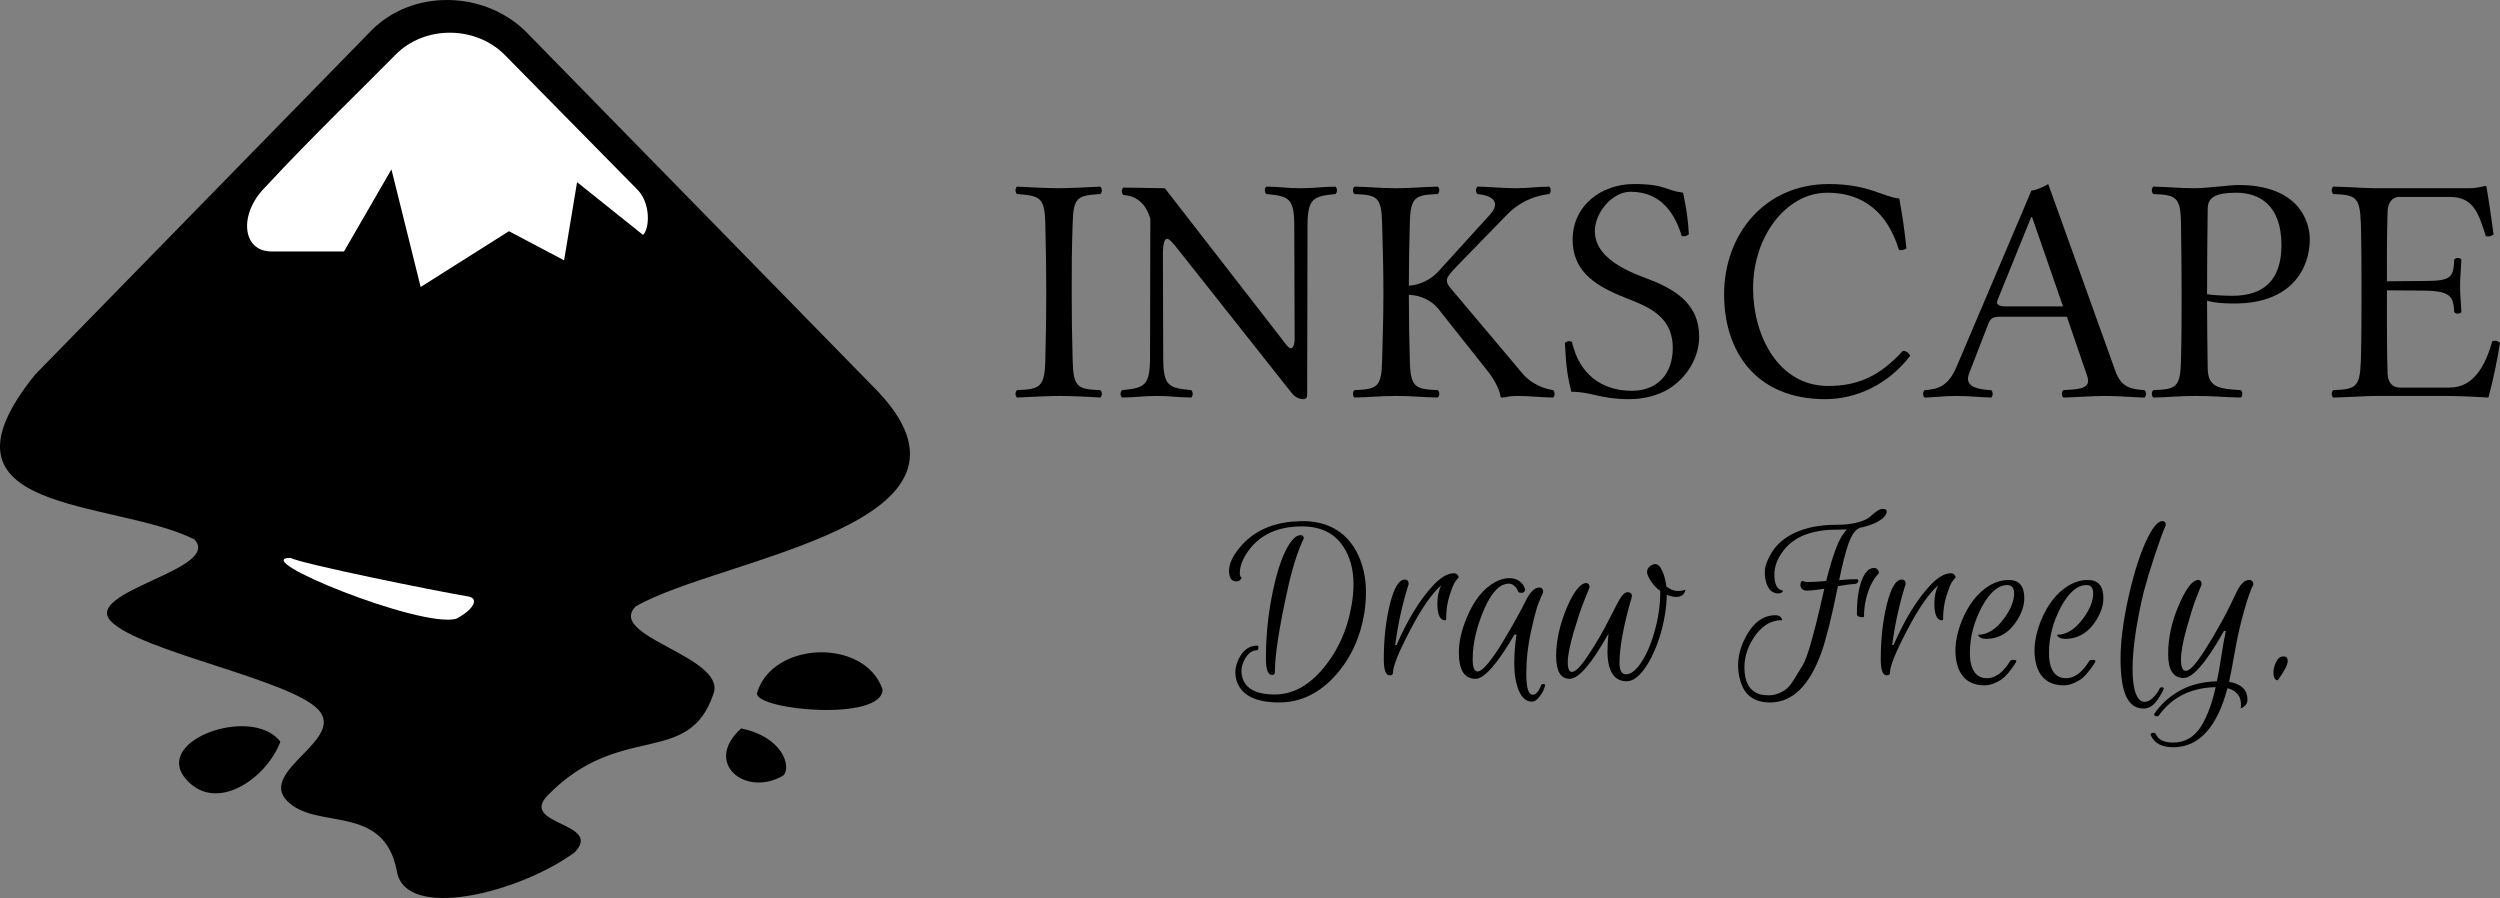 <?xml version="1.0" encoding="UTF-8" standalone="no"?>
<svg
   clip-rule="evenodd"
   fill-rule="evenodd"
   stroke-linejoin="round"
   stroke-miterlimit="2"
   viewBox="0 0 430.206 154.532"
   version="1.1"
   id="svg23"
   sodipodi:docname="InkScape.svg"
   width="430.206"
   height="154.532"
   inkscape:version="1.3.2 (091e20ef0f, 2023-11-25, custom)"
   xmlns:inkscape="http://www.inkscape.org/namespaces/inkscape"
   xmlns:sodipodi="http://sodipodi.sourceforge.net/DTD/sodipodi-0.dtd"
   xmlns="http://www.w3.org/2000/svg"
   xmlns:svg="http://www.w3.org/2000/svg">
  <rect x="0" y="0" width="430.206" height="154.532" fill="#808080" stroke="none"/>
  <defs
     id="defs23" />
  <sodipodi:namedview
     id="namedview23"
     pagecolor="#ffffff"
     bordercolor="#666666"
     borderopacity="1.0"
     inkscape:showpageshadow="2"
     inkscape:pageopacity="0.0"
     inkscape:pagecheckerboard="0"
     inkscape:deskcolor="#d1d1d1"
     inkscape:zoom="1.5214286"
     inkscape:cx="280"
     inkscape:cy="200.14085"
     inkscape:window-width="1707"
     inkscape:window-height="844"
     inkscape:window-x="0"
     inkscape:window-y="0"
     inkscape:window-maximized="1"
     inkscape:current-layer="svg23" />
  <g
     id="g23"
     transform="translate(22.478,-206.409)">
    <path
       d="m 190.313,306.459 c -0.865,0 -1.297,-0.608 -1.297,-1.824 0,-1.215 0.631,-2.571 1.893,-4.067 2.104,-2.525 5.026,-3.986 8.767,-4.383 l 1.928,-0.105 c 4.255,0 7.34,1.694 9.257,5.084 1.146,2.08 1.718,4.477 1.718,7.188 0,1.122 -0.093,2.303 -0.28,3.542 -0.678,4.161 -2.291,7.691 -4.839,10.59 -2.805,3.202 -6.078,4.803 -9.818,4.803 -3.717,0 -6.078,-1.04 -7.083,-3.12 -0.304,-0.655 -0.456,-1.345 -0.456,-2.069 0,-0.748 0.199,-1.531 0.596,-2.349 0.771,-1.497 1.823,-2.245 3.156,-2.245 0.117,0 0.187,0.07 0.21,0.211 0.047,0.117 0.035,0.245 -0.037,0.385 -0.047,0.141 -0.129,0.211 -0.245,0.211 -0.795,0 -1.485,0.514 -2.069,1.542 -0.374,0.725 -0.561,1.391 -0.561,1.999 0,0.608 0.117,1.169 0.351,1.683 0.748,1.59 2.536,2.385 5.365,2.385 3.202,0 6.1,-1.637 8.695,-4.909 2.338,-2.946 3.846,-6.406 4.524,-10.379 0.234,-1.286 0.35,-2.502 0.35,-3.647 0,-2.548 -0.572,-4.699 -1.718,-6.452 -1.519,-2.361 -3.903,-3.541 -7.153,-3.541 -4.067,0 -7.118,1.367 -9.152,4.102 -1.028,1.403 -1.543,2.712 -1.543,3.927 0,0.491 0.106,0.737 0.316,0.737 -0.14,0.467 -0.432,0.701 -0.876,0.701 z m 5.05,13.29 c 0,-3.554 0.315,-7.002 0.946,-10.345 0.631,-3.366 1.403,-6.019 2.315,-7.96 0.935,-1.963 1.835,-2.945 2.699,-2.945 0.374,0 0.562,0.187 0.562,0.561 -1.052,2.174 -1.976,5.073 -2.771,8.696 -1.472,6.616 -2.209,11.396 -2.209,14.342 0,0.304 -0.163,0.456 -0.49,0.456 -0.702,0 -1.052,-0.936 -1.052,-2.805 z"
       id="path1"
       style="fill-rule:nonzero" />
    <path
       d="m 226.202,313.156 c -0.888,0 -1.332,-0.97 -1.332,-2.91 0,-1.099 0.211,-2.127 0.631,-3.086 -1.59,1.379 -3.366,3.951 -5.33,7.715 -1.963,3.74 -2.945,6.182 -2.945,7.328 0,0.281 -0.187,0.421 -0.561,0.421 -0.678,0 -1.017,-0.924 -1.017,-2.771 0,-3.483 0.351,-6.639 1.052,-9.467 0.701,-2.828 1.554,-4.243 2.559,-4.243 0.445,0 0.667,0.257 0.667,0.772 -1.075,3.413 -1.847,6.908 -2.314,10.484 h 0.245 c 1.894,-4.371 3.985,-7.784 6.276,-10.239 1.31,-1.402 2.502,-2.103 3.577,-2.103 0.234,0 0.421,0.07 0.561,0.21 0.164,0.14 0.246,0.315 0.246,0.526 -0.164,0.163 -0.363,0.409 -0.597,0.736 -0.234,0.327 -0.549,1.11 -0.946,2.349 -0.398,1.216 -0.596,2.548 -0.596,3.998 0,0.187 -0.059,0.28 -0.176,0.28 z"
       id="path2"
       style="fill-rule:nonzero" />
    <path
       d="m 231.438,323.22 c -1.917,0 -2.876,-1.508 -2.876,-4.524 0,-1.8 0.444,-3.775 1.333,-5.926 1.239,-3.015 2.863,-5.072 4.874,-6.171 0.865,-0.467 1.671,-0.701 2.419,-0.701 0.748,0 1.333,0.163 1.753,0.491 0.445,0.327 0.725,0.654 0.842,0.981 l 0.21,0.456 c -0.07,0.398 -0.268,0.597 -0.596,0.597 -0.374,0 -0.596,-0.082 -0.666,-0.246 -0.047,-0.187 -0.105,-0.339 -0.176,-0.456 -0.07,-0.14 -0.233,-0.315 -0.49,-0.526 -0.257,-0.234 -0.55,-0.351 -0.877,-0.351 -1.519,0 -2.898,1.368 -4.137,4.103 -1.403,3.156 -2.105,6.125 -2.105,8.906 0,1.403 0.281,2.105 0.842,2.105 0.444,0 1.064,-0.492 1.859,-1.473 0.818,-1.006 1.671,-2.256 2.559,-3.752 1.543,-2.572 2.794,-4.804 3.752,-6.698 0.795,-1.683 1.613,-2.524 2.455,-2.524 0.444,0 0.666,0.269 0.666,0.806 -0.21,0.444 -0.479,1.076 -0.807,1.894 -0.327,0.818 -0.759,2.443 -1.297,4.874 -0.538,2.431 -0.806,4.85 -0.806,7.258 0,2.408 0.362,3.612 1.087,3.612 0.28,0 0.537,-0.129 0.771,-0.386 0.234,-0.234 0.444,-0.596 0.631,-1.087 0.07,-0.257 0.234,-0.386 0.491,-0.386 0.094,0 0.164,0.035 0.21,0.105 0.047,0.071 0.047,0.188 0,0.351 -0.046,0.164 -0.128,0.386 -0.245,0.667 -0.117,0.304 -0.374,0.701 -0.771,1.192 -0.374,0.491 -0.772,0.736 -1.193,0.736 -0.981,0 -1.741,-0.643 -2.279,-1.928 -0.514,-1.286 -0.771,-2.805 -0.771,-4.559 0,-1.753 0.129,-3.436 0.385,-5.049 h -0.35 c -2.969,5.072 -5.201,7.609 -6.697,7.609 z"
       id="path3"
       style="fill-rule:nonzero" />
    <path
       d="m 264.276,307.336 c 0.678,0.514 1.321,0.771 1.929,0.771 0.631,0 1.075,-0.082 1.332,-0.245 0,0.303 -0.14,0.596 -0.42,0.876 -0.258,0.257 -0.644,0.386 -1.158,0.386 -0.491,0 -1.028,-0.117 -1.613,-0.351 -0.046,2.198 -0.409,4.453 -1.087,6.768 -0.678,2.291 -1.554,4.219 -2.63,5.785 -1.075,1.543 -2.139,2.315 -3.19,2.315 -1.052,0 -1.859,-0.409 -2.42,-1.227 -0.585,-0.912 -0.877,-2.21 -0.877,-3.893 0,-0.958 0.059,-1.987 0.176,-3.086 -2.899,5.19 -5.132,7.785 -6.697,7.785 -1.543,0 -2.315,-1.31 -2.315,-3.927 0,-2.712 0.666,-5.611 1.999,-8.696 1.122,-2.455 2.15,-3.741 3.085,-3.857 0.445,0 0.667,0.245 0.667,0.736 -0.281,0.678 -0.631,1.555 -1.052,2.63 -0.421,1.052 -0.982,2.746 -1.683,5.084 -0.678,2.338 -1.017,4.067 -1.017,5.189 0,1.099 0.245,1.649 0.736,1.649 0.608,0 1.555,-0.982 2.84,-2.946 1.31,-1.964 2.455,-3.927 3.437,-5.891 l 1.508,-2.91 c 0.654,-1.309 1.239,-1.964 1.753,-1.964 0.514,0 0.771,0.246 0.771,0.736 -1.425,4.886 -2.139,8.709 -2.139,11.467 0,1.286 0.374,1.928 1.122,1.928 0.842,0 1.719,-0.689 2.63,-2.069 0.935,-1.402 1.707,-3.214 2.314,-5.434 0.632,-2.245 0.947,-4.454 0.947,-6.628 v -0.21 c -0.677,-0.491 -1.227,-1.075 -1.648,-1.753 -0.421,-0.678 -0.631,-1.181 -0.631,-1.508 0,-0.351 0.152,-0.666 0.456,-0.947 0.304,-0.28 0.631,-0.421 0.982,-0.421 0.444,0 0.841,0.398 1.192,1.193 0.351,0.771 0.585,1.659 0.701,2.665 z"
       id="path4"
       style="fill-rule:nonzero" />
    <path
       d="m 282.86,305.267 c 0,1.729 0.491,2.653 1.473,2.77 -0.07,0.327 -0.339,0.491 -0.806,0.491 -0.959,0 -1.637,-0.585 -2.034,-1.754 -0.187,-0.537 -0.281,-1.192 -0.281,-1.963 0,-0.795 0.304,-1.742 0.912,-2.841 1.379,-2.547 3.88,-4.184 7.504,-4.908 1.239,-0.234 2.559,-0.351 3.962,-0.351 1.426,0 2.642,-0.14 3.647,-0.421 1.005,-0.28 1.695,-0.596 2.069,-0.947 0.982,-0.911 1.706,-1.367 2.174,-1.367 0.467,0 0.701,0.14 0.701,0.421 v 0.21 c -0.164,0.654 -0.865,1.274 -2.104,1.859 -0.748,0.327 -1.589,0.584 -2.524,0.771 -0.772,0.327 -1.415,1.227 -1.929,2.7 -0.514,1.449 -1.052,3.553 -1.613,6.311 1.215,-0.116 2.221,-0.175 3.015,-0.175 0.211,0 0.304,0.129 0.281,0.386 -0.094,0.281 -0.339,0.433 -0.736,0.456 -0.398,0 -1.321,0.117 -2.771,0.351 -1.098,5.423 -2.057,9.256 -2.875,11.501 -2.057,5.68 -4.991,8.52 -8.801,8.52 -2.735,0 -4.441,-1.25 -5.119,-3.752 -0.258,-0.865 -0.386,-1.73 -0.386,-2.594 0,-1.637 0.432,-3.273 1.297,-4.909 1.309,-2.502 3.028,-3.752 5.155,-3.752 0.304,0 0.549,0.07 0.736,0.21 0.21,0.14 0.351,0.35 0.421,0.631 -2.011,0 -3.67,1.04 -4.979,3.121 -1.029,1.613 -1.543,3.285 -1.543,5.014 0,2.525 0.888,4.068 2.665,4.629 0.421,0.116 0.97,0.175 1.648,0.175 0.678,0 1.39,-0.199 2.139,-0.596 0.771,-0.374 1.461,-1.075 2.068,-2.104 0.632,-1.005 1.146,-1.847 1.543,-2.525 0.398,-0.701 0.854,-1.94 1.368,-3.717 0.607,-2.173 1.122,-4.184 1.543,-6.031 0.42,-1.87 0.678,-2.992 0.771,-3.366 -1.309,0.211 -2.303,0.316 -2.98,0.316 -0.655,0 -1.029,-0.292 -1.122,-0.877 -0.025,-0.467 0.104,-0.736 0.385,-0.806 0.117,0.14 0.479,0.21 1.087,0.21 0.631,0 1.613,-0.059 2.946,-0.175 0.584,-2.291 1.145,-4.15 1.683,-5.576 0.538,-1.449 1.168,-2.548 1.893,-3.295 -0.374,0.024 -0.958,0.036 -1.753,0.036 -4.488,0 -7.632,1.321 -9.432,3.963 -0.865,1.239 -1.298,2.489 -1.298,3.751 z m 15.429,7.188 c 0,0.117 -0.106,0.175 -0.316,0.175 -0.21,0 -0.421,-0.046 -0.631,-0.14 -0.187,-0.094 -0.281,-0.222 -0.281,-0.386 0,-2.384 0.269,-4.301 0.807,-5.75 0.538,-1.473 1.251,-2.209 2.139,-2.209 0.234,0 0.433,0.082 0.596,0.245 0.163,0.163 0.245,0.386 0.245,0.667 -1.052,1.051 -1.811,2.617 -2.279,4.698 -0.187,0.865 -0.28,1.765 -0.28,2.7 z"
       id="path5"
       style="fill-rule:nonzero" />
    <path
       d="m 311.724,313.156 c -0.889,0 -1.333,-0.97 -1.333,-2.91 0,-1.099 0.211,-2.127 0.631,-3.086 -1.589,1.379 -3.366,3.951 -5.329,7.715 -1.964,3.74 -2.946,6.182 -2.946,7.328 0,0.281 -0.187,0.421 -0.561,0.421 -0.678,0 -1.017,-0.924 -1.017,-2.771 0,-3.483 0.351,-6.639 1.053,-9.467 0.701,-2.828 1.554,-4.243 2.559,-4.243 0.444,0 0.666,0.257 0.666,0.772 -1.075,3.413 -1.847,6.908 -2.314,10.484 h 0.245 c 1.894,-4.371 3.986,-7.784 6.277,-10.239 1.309,-1.402 2.501,-2.103 3.577,-2.103 0.233,0 0.42,0.07 0.561,0.21 0.163,0.14 0.245,0.315 0.245,0.526 -0.163,0.163 -0.362,0.409 -0.596,0.736 -0.234,0.327 -0.549,1.11 -0.947,2.349 -0.397,1.216 -0.596,2.548 -0.596,3.998 0,0.187 -0.059,0.28 -0.175,0.28 z"
       id="path6"
       style="fill-rule:nonzero" />
    <path
       d="m 323.201,306.213 c 1.776,0 2.665,1.041 2.665,3.121 0,1.193 -0.398,2.443 -1.193,3.752 -1.356,2.174 -3.155,3.261 -5.4,3.261 -0.35,0 -0.642,-0.058 -0.876,-0.175 -0.234,-0.117 -0.41,-0.292 -0.526,-0.526 1.659,0 3.179,-0.959 4.558,-2.876 1.122,-1.542 1.683,-2.957 1.683,-4.242 0,-0.958 -0.385,-1.438 -1.157,-1.438 -1.543,0 -2.981,1.204 -4.313,3.612 -1.426,2.618 -2.139,5.306 -2.139,8.065 0,2.337 0.666,3.74 1.999,4.207 0.257,0.094 0.584,0.141 0.982,0.141 0.397,0 0.818,-0.094 1.262,-0.281 0.444,-0.21 0.818,-0.456 1.122,-0.736 0.608,-0.561 1.111,-1.181 1.508,-1.859 0.093,-0.187 0.269,-0.28 0.526,-0.28 0.421,0 0.619,0.07 0.596,0.21 -0.07,0.257 -0.339,0.69 -0.807,1.297 -0.444,0.608 -0.864,1.1 -1.262,1.473 -0.374,0.351 -0.876,0.666 -1.507,0.947 -0.608,0.304 -1.228,0.456 -1.859,0.456 -2.478,0 -4.056,-1.169 -4.734,-3.507 -0.21,-0.794 -0.315,-1.612 -0.315,-2.454 0,-1.566 0.362,-3.273 1.086,-5.12 1.146,-2.805 2.724,-4.827 4.734,-6.066 1.099,-0.654 2.221,-0.982 3.367,-0.982 z"
       id="path7"
       style="fill-rule:nonzero" />
    <path
       d="m 336.812,306.213 c 1.776,0 2.665,1.041 2.665,3.121 0,1.193 -0.397,2.443 -1.192,3.752 -1.356,2.174 -3.156,3.261 -5.4,3.261 -0.351,0 -0.643,-0.058 -0.877,-0.175 -0.234,-0.117 -0.409,-0.292 -0.526,-0.526 1.66,0 3.18,-0.959 4.559,-2.876 1.122,-1.542 1.683,-2.957 1.683,-4.242 0,-0.958 -0.386,-1.438 -1.157,-1.438 -1.543,0 -2.981,1.204 -4.313,3.612 -1.426,2.618 -2.139,5.306 -2.139,8.065 0,2.337 0.666,3.74 1.998,4.207 0.258,0.094 0.585,0.141 0.982,0.141 0.397,0 0.818,-0.094 1.263,-0.281 0.444,-0.21 0.818,-0.456 1.122,-0.736 0.607,-0.561 1.11,-1.181 1.507,-1.859 0.094,-0.187 0.269,-0.28 0.526,-0.28 0.421,0 0.62,0.07 0.597,0.21 -0.07,0.257 -0.34,0.69 -0.807,1.297 -0.444,0.608 -0.865,1.1 -1.262,1.473 -0.374,0.351 -0.877,0.666 -1.508,0.947 -0.608,0.304 -1.227,0.456 -1.859,0.456 -2.477,0 -4.056,-1.169 -4.733,-3.507 -0.211,-0.794 -0.316,-1.612 -0.316,-2.454 0,-1.566 0.363,-3.273 1.087,-5.12 1.146,-2.805 2.723,-4.827 4.734,-6.066 1.099,-0.654 2.221,-0.982 3.366,-0.982 z"
       id="path8"
       style="fill-rule:nonzero" />
    <path
       d="m 346.391,328.339 c -1.356,0 -2.361,-0.713 -3.015,-2.139 -0.632,-1.425 -0.947,-3.564 -0.947,-6.417 0,-2.851 0.421,-6.229 1.262,-10.133 0.842,-3.904 1.824,-7.142 2.945,-9.713 1.146,-2.571 2.139,-3.857 2.981,-3.857 0.398,0 0.596,0.234 0.596,0.701 -0.491,1.122 -1.11,2.817 -1.858,5.085 -0.748,2.244 -1.379,4.324 -1.894,6.241 -0.491,1.917 -0.946,4.161 -1.367,6.732 -0.397,2.571 -0.596,4.78 -0.596,6.627 0,1.824 0.175,3.227 0.526,4.208 0.374,1.006 0.876,1.508 1.508,1.508 0.537,0 1.051,-0.257 1.542,-0.771 0.491,-0.491 0.842,-0.982 1.052,-1.473 0.117,-0.257 0.327,-0.327 0.631,-0.211 0.117,0.048 0.14,0.141 0.07,0.281 -0.046,0.163 -0.14,0.362 -0.28,0.596 -0.117,0.234 -0.339,0.596 -0.666,1.087 -0.702,1.099 -1.531,1.648 -2.49,1.648 z"
       id="path9"
       style="fill-rule:nonzero" />
    <path
       d="m 351.464,334.195 c 2.104,0 3.752,-0.993 4.944,-2.981 1.029,-1.753 1.823,-3.938 2.385,-6.557 -4.231,0.094 -7.481,1.707 -9.748,4.84 -0.141,0.21 -0.363,0.245 -0.667,0.104 -0.163,-0.093 -0.21,-0.21 -0.14,-0.35 1.005,-1.519 2.408,-2.817 4.208,-3.892 1.8,-1.052 3.986,-1.625 6.557,-1.718 0.257,-1.169 0.502,-2.537 0.736,-4.103 0.234,-1.566 0.503,-3.086 0.807,-4.559 h -0.316 c -3.039,5.4 -5.353,8.101 -6.943,8.101 -1.776,0 -2.665,-1.368 -2.665,-4.103 0,-2.735 0.585,-5.482 1.754,-8.24 1.169,-2.782 2.232,-4.278 3.19,-4.489 l 0.211,-0.036 c 0.397,0 0.596,0.257 0.596,0.772 -0.257,0.631 -0.584,1.461 -0.982,2.489 -0.397,1.005 -0.923,2.677 -1.578,5.014 -0.654,2.315 -0.982,4.126 -0.982,5.436 0,1.285 0.281,1.928 0.842,1.928 0.655,0 1.707,-1.134 3.156,-3.401 2.127,-3.32 3.974,-6.686 5.54,-10.099 0.678,-1.426 1.403,-2.139 2.174,-2.139 0.491,0 0.737,0.269 0.737,0.806 -0.445,0.818 -0.982,2.35 -1.613,4.594 -0.632,2.244 -1.146,4.512 -1.543,6.803 -0.398,2.267 -0.736,4.043 -1.017,5.329 1.776,0.304 2.805,1.075 3.086,2.315 0.046,0.21 0.07,0.491 0.07,0.841 0,0.374 -0.14,0.69 -0.421,0.947 -0.281,0.281 -0.526,0.421 -0.737,0.421 0.047,-0.164 0.059,-0.456 0.037,-0.877 -0.024,-0.397 -0.106,-0.736 -0.245,-1.017 -0.117,-0.28 -0.351,-0.572 -0.702,-0.876 -0.351,-0.304 -0.807,-0.526 -1.367,-0.667 -1.801,6.779 -4.921,10.169 -9.362,10.169 -1.917,0 -3.191,-0.678 -3.823,-2.034 -0.024,-0.07 -0.036,-0.128 -0.036,-0.175 0,-0.14 0.128,-0.233 0.386,-0.281 0.234,-0.024 0.409,0.058 0.526,0.246 0.42,0.958 1.402,1.437 2.945,1.437 z"
       id="path10"
       style="fill-rule:nonzero" />
    <path
       d="m 369.483,323.465 c -0.491,0 -0.737,-0.455 -0.737,-1.367 0,-0.561 0.152,-1.157 0.456,-1.789 0.304,-0.631 0.737,-0.946 1.297,-0.946 0.468,0 0.702,0.268 0.702,0.806 0,0.538 -0.433,1.438 -1.298,2.7 z"
       id="path11"
       style="fill-rule:nonzero" />
    <path
       d="m 162.109,268.503 c -0.11,-4.544 -0.166,-7.094 -0.166,-11.694 0,-4.599 0,-7.315 0.166,-11.97 0.111,-4.6 0.887,-4.766 4.766,-5.043 0.333,-0.333 0.333,-0.943 0,-1.275 -2.05,0.111 -5.486,0.277 -7.149,0.277 -1.662,0 -5.431,-0.166 -7.204,-0.277 -0.333,0.332 -0.333,0.942 0,1.275 3.879,0.332 4.766,0.443 4.877,5.043 0.111,4.6 0.166,7.315 0.166,11.915 0,4.6 -0.055,7.149 -0.166,11.749 -0.111,4.6 -0.998,4.877 -4.877,5.043 -0.333,0.333 -0.333,0.943 0,1.275 2.161,-0.111 5.542,-0.277 7.204,-0.277 1.663,0 4.877,0.111 7.149,0.277 0.333,-0.332 0.333,-0.942 0,-1.275 -3.879,-0.166 -4.655,-0.443 -4.766,-5.043 z"
       id="path12"
       style="fill-rule:nonzero" />
    <path
       d="m 200.248,245.448 0.056,19.231 c 0,1.053 -0.278,1.663 -0.666,1.663 -0.443,0 -1.053,-0.998 -2.66,-3.048 l -19.009,-24.496 -7.149,-0.111 c -0.333,0.333 -0.333,0.942 0,1.275 2.66,0.166 4.046,1.94 4.655,4.101 l -0.055,23.831 c 0,4.932 -0.943,5.264 -4.822,5.652 -0.332,0.333 -0.332,0.943 0,1.275 2.716,-0.055 3.658,-0.277 5.986,-0.277 2.327,0 3.158,0.222 5.93,0.277 0.332,-0.332 0.332,-0.942 0,-1.275 -3.88,-0.388 -4.822,-0.609 -4.822,-5.652 l -0.056,-17.679 c 0,-1.885 0.278,-2.716 0.721,-2.716 0.333,0 0.942,0.61 1.884,1.829 l 19.342,24.44 c 0.609,0.831 1.33,1.33 2.217,1.33 0.776,0 0.665,-0.665 0.665,-1.718 l 0.055,-27.932 c 0,-4.932 0.942,-5.265 4.822,-5.652 0.332,-0.333 0.332,-0.943 0,-1.275 -2.716,0.055 -3.658,0.277 -5.986,0.277 -2.327,0 -3.158,-0.222 -5.93,-0.277 -0.332,0.332 -0.332,0.942 0,1.275 3.88,0.387 4.822,0.609 4.822,5.652 z"
       id="path13"
       style="fill-rule:nonzero" />
    <path
       d="m 220.127,268.503 c -0.11,-4.433 -0.166,-6.983 -0.166,-11.361 1.94,0.056 3.88,0.942 5.043,2.383 l 8.701,10.973 c 1.108,1.441 1.884,3.104 1.996,3.991 0,0.166 0.055,0.332 0.276,0.332 1.109,-0.055 0.998,-0.277 2.66,-0.277 2.162,0 3.547,0.222 6.152,0.277 0.333,-0.332 0.333,-0.942 0,-1.275 -0.997,-0.166 -3.547,-0.72 -5.431,-3.048 l -12.137,-14.409 c -0.443,-0.499 -0.721,-0.942 -0.721,-1.386 0,-0.387 0.056,-0.776 1.94,-2.715 l 8.147,-8.368 c 2.549,-2.716 5.32,-3.547 7.537,-3.824 0.333,-0.333 0.333,-0.943 0,-1.275 -2.605,0.055 -3.602,0.277 -5.819,0.277 -2.217,0 -3.935,-0.222 -6.54,-0.277 -0.332,0.332 -0.332,0.942 0,1.275 1.996,0.166 4.379,1.108 2.106,3.602 l -8.867,9.754 c -1.163,1.274 -2.993,2.272 -5.043,2.438 0,-3.879 0.056,-6.539 0.166,-10.751 0.111,-4.6 0.942,-4.877 4.822,-5.043 0.332,-0.333 0.332,-0.943 0,-1.275 -2.716,0.055 -4.434,0.277 -7.26,0.277 -2.771,0 -4.323,-0.222 -7.094,-0.277 -0.332,0.332 -0.332,0.942 0,1.275 3.879,0.166 4.655,0.443 4.766,5.043 0.111,4.6 0.222,7.315 0.222,11.915 0,4.6 -0.111,7.149 -0.222,11.749 -0.111,4.6 -0.887,4.877 -4.766,5.043 -0.332,0.333 -0.332,0.943 0,1.275 2.716,-0.055 4.378,-0.277 7.205,-0.277 2.771,0 4.378,0.222 7.149,0.277 0.332,-0.332 0.332,-0.942 0,-1.275 -3.88,-0.166 -4.711,-0.443 -4.822,-5.043 z"
       id="path14"
       style="fill-rule:nonzero" />
    <path
       d="m 267.15,239.574 c -3.214,-0.443 -3.048,-1.497 -8.479,-1.497 -5.597,0 -10.53,3.714 -10.53,9.588 0,5.21 3.658,7.703 7.981,9.533 3.491,1.551 9.255,2.77 9.255,9.088 0,4.489 -2.66,7.371 -7.038,7.371 -5.21,0 -9.089,-2.882 -10.308,-8.424 -0.665,-0.221 -0.721,-0.111 -1.22,0.167 0.222,4.267 0.443,5.708 1.108,8.424 3.492,0 4.988,1.274 9.921,1.274 2.549,0 4.932,-0.609 6.872,-1.773 3.159,-1.995 5.21,-5.431 5.21,-8.978 0,-5.265 -3.603,-7.759 -7.649,-9.477 -2.66,-1.109 -10.308,-3.27 -10.308,-8.701 0,-3.104 2.938,-6.761 6.152,-6.761 5.431,0 7.703,3.99 8.812,7.647 0.609,0 0.72,0.056 1.219,-0.332 -0.166,-2.66 -0.388,-4.212 -0.998,-7.149 z"
       id="path15"
       style="fill-rule:nonzero" />
    <path
       d="m 291.612,275.098 c 5.375,0 10.862,-2.549 14.63,-7.481 -0.277,-0.499 -0.665,-0.832 -1.274,-0.832 -3.935,4.323 -7.704,6.041 -12.858,6.041 -8.59,0 -12.913,-8.701 -12.913,-16.792 0,-9.034 5.764,-16.46 12.747,-16.46 7.648,0 10.918,5.098 12.359,9.865 0.498,0.055 0.831,0 1.274,-0.277 -0.277,-2.882 -0.665,-5.542 -1.219,-8.59 -2.826,-0.278 -5.32,-2.495 -12.137,-2.495 -10.973,0 -18.011,8.591 -18.011,19.01 0,9.809 5.486,18.011 17.402,18.011 z"
       id="path16"
       style="fill-rule:nonzero" />
    <path
       d="m 322.613,259.137 c -1.22,0 -1.607,-0.443 -1.386,-0.997 l 5.82,-14.354 h 0.166 l 5.32,15.351 z m -6.262,11.583 3.325,-8.59 c 0.277,-0.721 0.609,-1.219 1.939,-1.219 h 11.583 l 3.492,10.197 c 0.776,2.272 -1.441,2.272 -4.102,2.438 -0.332,0.333 -0.332,0.943 0,1.275 2.051,-0.055 5.099,-0.277 7.261,-0.277 2.272,0 4.655,0.222 6.706,0.277 0.332,-0.332 0.332,-0.942 0,-1.275 -2.162,-0.166 -3.991,-0.388 -4.988,-3.214 l -11.583,-32.255 c -0.831,0.499 -2.162,1.109 -2.882,1.109 l -12.857,30.259 c -1.441,3.381 -3.104,3.935 -5.542,4.101 -0.333,0.333 -0.333,0.943 0,1.275 2.05,-0.055 3.325,-0.277 5.486,-0.277 2.272,0 3.935,0.222 5.986,0.277 0.332,-0.332 0.332,-0.942 0,-1.275 -2.107,-0.111 -4.711,-0.498 -3.824,-2.826 z"
       id="path17"
       style="fill-rule:nonzero" />
    <path
       d="m 357.318,258.14 c 1.219,0.388 2.826,0.499 4.711,0.499 10.086,0 12.968,-6.319 12.968,-11.029 0,-3.27 -2.051,-9.366 -12.303,-9.366 -1.441,0 -5.32,0.554 -7.537,0.554 -2.771,0 -4.323,-0.222 -7.094,-0.277 -0.333,0.332 -0.333,0.942 0,1.275 3.879,0.166 4.711,0.443 4.766,5.043 0.056,4.6 0.111,7.315 0.111,11.915 0,4.6 0,7.149 -0.111,11.749 -0.111,4.655 -0.887,4.877 -4.766,5.043 -0.333,0.333 -0.333,0.943 0,1.275 2.716,-0.055 4.378,-0.277 7.205,-0.277 3.103,0 5.098,0.222 7.869,0.277 0.333,-0.332 0.333,-0.942 0,-1.275 -3.824,-0.221 -5.653,-0.498 -5.708,-3.713 -0.055,-4.156 -0.111,-7.703 -0.111,-11.693 z m 0.111,-15.906 c 0.055,-1.607 0.942,-2.66 4.932,-2.66 3.824,0 7.759,1.995 7.759,9.033 0,5.986 -3.048,8.701 -8.424,8.701 -1.33,0 -3.657,-0.11 -4.378,-0.277 v -0.277 c 0,-4.6 0.056,-9.92 0.111,-14.52 z"
       id="path18"
       style="fill-rule:nonzero" />
    <path
       d="m 394.76,254.759 -6.485,0.056 c 0,0 -0.055,-7.538 0.111,-12.082 0.056,-1.33 0.721,-2.439 2.051,-2.439 h 8.645 c 4.157,0 4.988,2.937 6.207,6.761 0.665,0.111 0.776,0 1.331,-0.276 -0.278,-2.273 -1.109,-7.759 -1.22,-8.203 0,-0.11 -0.055,-0.166 -0.221,-0.166 -0.942,0.166 -1.441,0.388 -2.772,0.388 h -16.182 c -1.663,0 -4.434,-0.222 -7.205,-0.277 -0.332,0.332 -0.332,0.942 0,1.275 3.879,0.166 4.6,0.443 4.766,5.043 0.111,4.544 0.111,7.315 0.111,11.915 0,4.6 0,7.205 -0.111,11.749 -0.166,4.6 -0.887,4.877 -4.766,5.043 -0.332,0.333 -0.332,0.943 0,1.275 2.716,-0.055 5.653,-0.277 7.316,-0.277 h 12.303 c 2.66,0 7.094,0.277 7.094,0.277 0.776,-2.771 1.552,-6.595 1.995,-9.421 -0.555,-0.333 -0.61,-0.444 -1.33,-0.278 -1.109,3.991 -3.104,7.981 -7.316,7.981 h -8.645 c -1.219,0 -1.995,-0.887 -2.051,-2.383 -0.166,-4.655 -0.111,-14.354 -0.111,-14.354 l 6.485,0.056 c 4.71,0.055 4.932,1.219 5.098,3.713 0.333,0.332 0.887,0.332 1.219,0 -0.055,-1.94 -0.221,-2.605 -0.221,-4.323 0,-1.829 0.166,-3.103 0.221,-4.766 -0.332,-0.333 -0.886,-0.333 -1.219,0 -0.166,3.048 -0.388,3.713 -5.098,3.713 z"
       id="path19"
       style="fill-rule:nonzero" />
  </g>
  <g
     id="g24"
     transform="translate(-201.813,-65)">
    <path
       d="m 265.665,70.306 -57.806,59.153 c -19.531,24.186 13.292,21.372 27.363,28.339 5.047,5.159 -19.347,8.967 -14.299,14.131 5.047,5.159 30.521,9.939 35.577,15.098 5.047,5.16 -10.332,10.633 -5.284,15.793 5.047,5.159 16.721,0.27 18.907,12.181 1.558,8.512 21.037,3.658 30.564,-3.313 5.047,-5.164 -9.656,-4.677 -4.609,-9.837 12.552,-12.836 24.239,-4.664 28.533,-17.526 2.122,-6.355 -18.477,-9.797 -13.421,-14.957 14.523,-8.481 64.717,-14.001 40.9,-37.819 L 292.171,70.306 c -7.328,-7.036 -19.557,-7.113 -26.506,0 z m 66.399,114.019 c 0,2.935 21.623,4.858 21.623,-0.693 -3.081,-8.915 -19.067,-8.313 -21.623,0.693 z m -97.402,15.594 c 5.121,4.428 13.029,-1.101 15.401,-7.28 -4.962,-6.592 -23.533,0.237 -15.401,7.28 z m 94.691,-9.565 c -6.6,5.921 0.74,11.928 7.246,8.102 1.45,-1.471 -0.038,-6.63 -7.246,-8.102 z"
       id="path20"
       style="fill-rule:nonzero" />
    <g
       fill="#ffffff"
       id="g22"
       style="fill-rule:nonzero">
      <path
         d="m 251.831,160.999 c 1.545,0.959 24.91,5.706 30.62,6.652 1.979,0.418 0.577,2.458 -2.152,3.834 -6.153,1.635 -35.998,-10.486 -28.468,-10.486 z"
         id="path21" />
      <path
         d="m 288.677,74.454 22.871,23.227 c 2.168,2.216 2.138,6.51 0.925,7.745 l -11.356,-9.083 -2.233,13.451 -9.488,-5.009 -15.194,9.6 -5.03,-20.237 -8.163,14.123 h -12.478 c -5.086,0 -5.685,-6.455 -1.063,-11.076 8.072,-8.714 17.337,-17.595 22.371,-22.741 5.06,-5.173 13.877,-5.026 18.838,0 z"
         id="path22" />
    </g>
  </g>
</svg>
